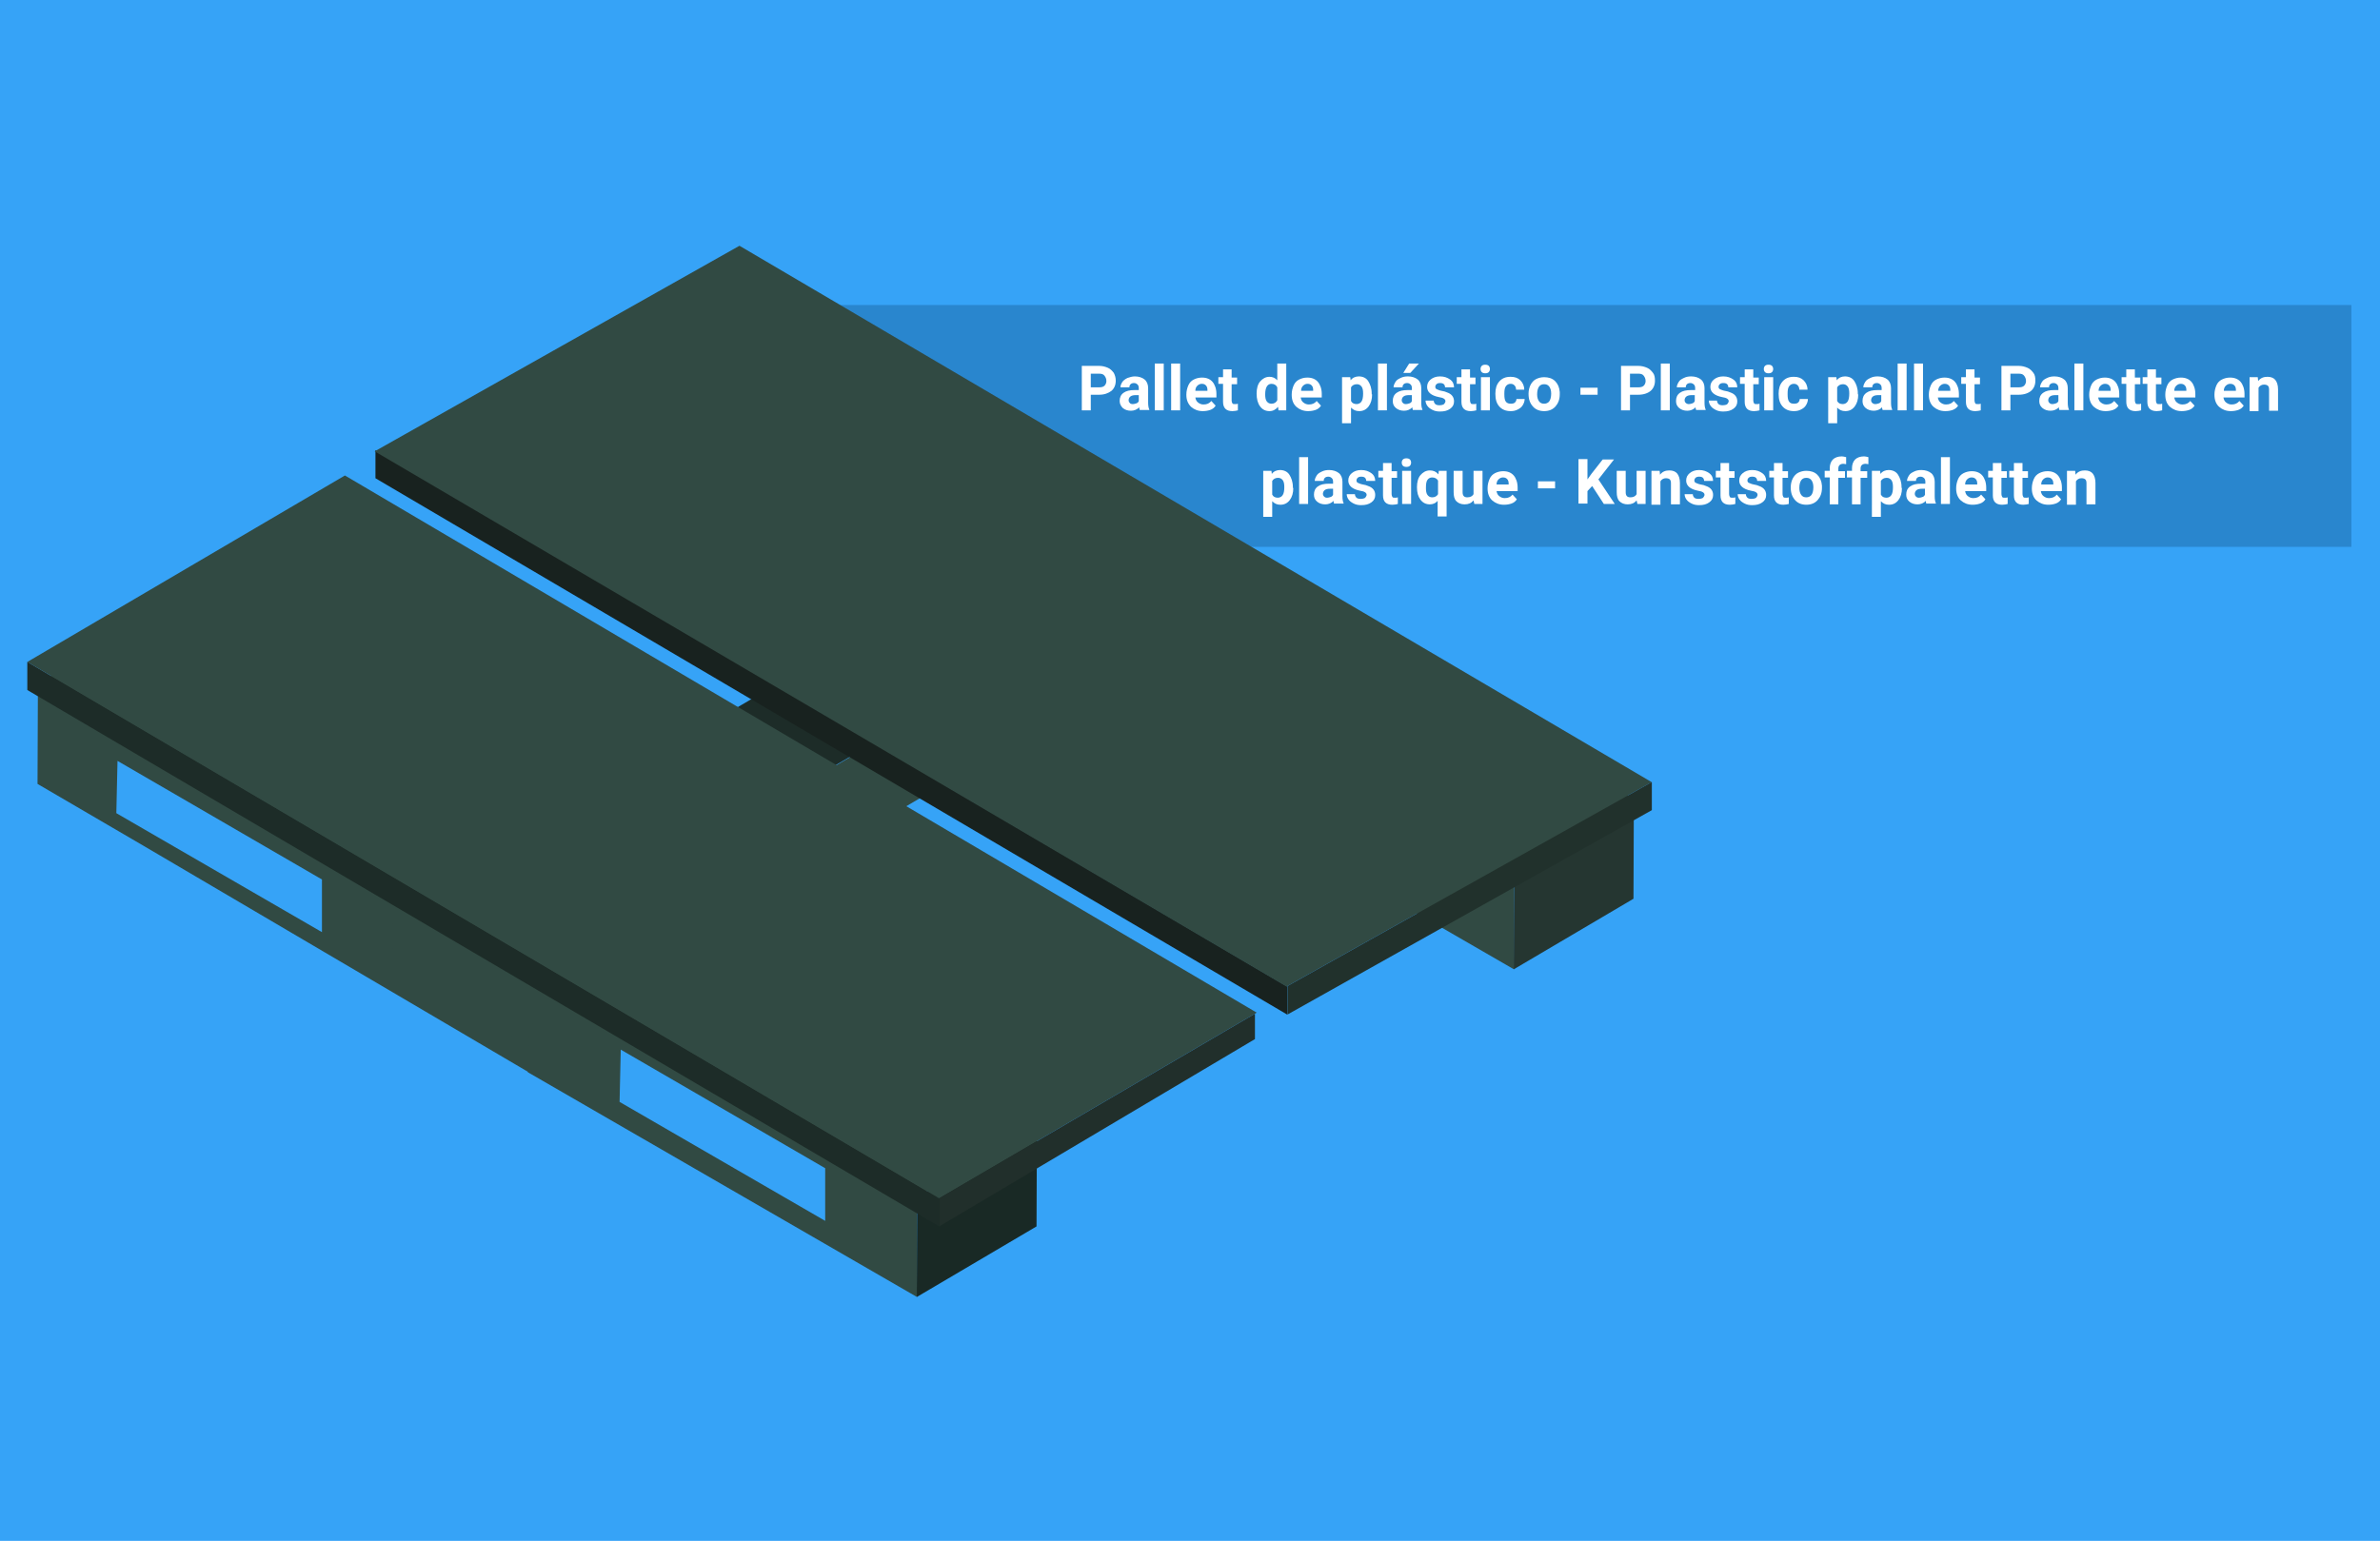 <?xml version="1.0" encoding="utf-8"?>
<!-- Generator: Adobe Illustrator 25.2.3, SVG Export Plug-In . SVG Version: 6.00 Build 0)  -->
<svg version="1.1" id="Capa_1" xmlns="http://www.w3.org/2000/svg" xmlns:xlink="http://www.w3.org/1999/xlink" x="0px" y="0px"
	 viewBox="0 0 610 395" style="enable-background:new 0 0 610 395;" xml:space="preserve">
<style type="text/css">
	.st0{fill:#36A3F7;}
	.st1{fill:#2986CE;}
	.st2{enable-background:new    ;}
	.st3{fill:#FFFFFF;}
	.st4{fill:#314A43;}
	.st5{fill:#192925;}
	.st6{fill:#253631;}
	.st7{fill:#1D2C28;}
	.st8{fill:#18221F;}
	.st9{fill:#21312C;}
	.st10{fill:#212F2B;}
</style>
<g id="Grupo_146947" transform="translate(6201 -616)">
	<g id="Grupo_102782" transform="translate(-92 134)">
		<path id="Trazado_159230" class="st0" d="M-6109,482h610v395h-610V482z"/>
		<g id="Grupo_102781" transform="translate(-10.625 31.692)">
			<g id="Grupo_102776" transform="translate(-17.204 416)">
				<path id="Trazado_159226" class="st1" d="M-5868.7,112.5h390.2v62h-325.9L-5868.7,112.5z"/>
				<g class="st2">
					<path class="st3" d="M-5801.6,135.5v4h-2.3v-11.4h4.4c0.9,0,1.6,0.2,2.3,0.5s1.1,0.8,1.5,1.3c0.3,0.6,0.5,1.2,0.5,2
						c0,1.1-0.4,2-1.1,2.6c-0.8,0.6-1.8,1-3.2,1H-5801.6z M-5801.6,133.6h2.1c0.6,0,1.1-0.1,1.4-0.4c0.3-0.3,0.5-0.7,0.5-1.2
						c0-0.6-0.2-1-0.5-1.4s-0.8-0.5-1.4-0.5h-2.1V133.6z"/>
					<path class="st3" d="M-5789,139.5c-0.1-0.2-0.2-0.5-0.2-0.8c-0.5,0.6-1.3,0.9-2.1,0.9c-0.8,0-1.5-0.2-2.1-0.7
						c-0.5-0.5-0.8-1.1-0.8-1.8c0-0.9,0.3-1.6,1-2.1s1.6-0.7,2.9-0.7h1v-0.5c0-0.4-0.1-0.7-0.3-0.9c-0.2-0.2-0.5-0.4-0.9-0.4
						c-0.4,0-0.7,0.1-0.9,0.3c-0.2,0.2-0.3,0.4-0.3,0.8h-2.3c0-0.5,0.2-0.9,0.5-1.4c0.3-0.4,0.7-0.7,1.3-1c0.6-0.2,1.2-0.4,1.9-0.4
						c1,0,1.9,0.3,2.5,0.8c0.6,0.5,0.9,1.3,0.9,2.2v3.7c0,0.8,0.1,1.4,0.3,1.8v0.1H-5789z M-5790.8,137.9c0.3,0,0.6-0.1,0.9-0.2
						s0.5-0.3,0.6-0.6v-1.5h-0.8c-1.1,0-1.7,0.4-1.8,1.2l0,0.1c0,0.3,0.1,0.5,0.3,0.7C-5791.5,137.8-5791.2,137.9-5790.8,137.9z"/>
					<path class="st3" d="M-5782.9,139.5h-2.3v-12h2.3V139.5z"/>
					<path class="st3" d="M-5778.7,139.5h-2.3v-12h2.3V139.5z"/>
					<path class="st3" d="M-5772.9,139.7c-1.2,0-2.2-0.4-3-1.1c-0.8-0.8-1.2-1.8-1.2-3v-0.2c0-0.8,0.2-1.6,0.5-2.3s0.8-1.2,1.4-1.5
						s1.3-0.5,2.1-0.5c1.2,0,2.1,0.4,2.7,1.1s1,1.8,1,3.1v0.9h-5.4c0.1,0.6,0.3,1,0.7,1.3s0.8,0.5,1.4,0.5c0.9,0,1.5-0.3,2-0.9
						l1.1,1.2c-0.3,0.5-0.8,0.9-1.4,1.1S-5772.2,139.7-5772.9,139.7z M-5773.2,132.7c-0.4,0-0.8,0.2-1.1,0.5s-0.5,0.7-0.5,1.3h3.1
						v-0.2c0-0.5-0.1-0.9-0.4-1.2S-5772.7,132.7-5773.2,132.7z"/>
					<path class="st3" d="M-5765.5,129v2.1h1.4v1.7h-1.4v4.2c0,0.3,0.1,0.5,0.2,0.7s0.3,0.2,0.7,0.2c0.2,0,0.5,0,0.7-0.1v1.7
						c-0.4,0.1-0.9,0.2-1.4,0.2c-1.6,0-2.4-0.8-2.4-2.4v-4.6h-1.2V131h1.2V129H-5765.5z"/>
					<path class="st3" d="M-5759.1,135.2c0-1.3,0.3-2.4,0.9-3.1s1.4-1.2,2.4-1.2c0.8,0,1.5,0.3,2,0.9v-4.3h2.3v12h-2l-0.1-0.9
						c-0.6,0.7-1.3,1.1-2.2,1.1c-1,0-1.8-0.4-2.4-1.2S-5759.1,136.6-5759.1,135.2z M-5756.9,135.4c0,0.8,0.1,1.4,0.4,1.8
						s0.7,0.6,1.2,0.6c0.7,0,1.2-0.3,1.5-0.9v-3.3c-0.3-0.6-0.8-0.9-1.5-0.9C-5756.3,132.7-5756.9,133.6-5756.9,135.4z"/>
					<path class="st3" d="M-5745.9,139.7c-1.2,0-2.2-0.4-3-1.1s-1.2-1.8-1.2-3v-0.2c0-0.8,0.2-1.6,0.5-2.3s0.8-1.2,1.4-1.5
						s1.3-0.5,2.1-0.5c1.2,0,2.1,0.4,2.7,1.1s1,1.8,1,3.1v0.9h-5.4c0.1,0.6,0.3,1,0.7,1.3s0.8,0.5,1.4,0.5c0.9,0,1.5-0.3,2-0.9
						l1.1,1.2c-0.3,0.5-0.8,0.9-1.4,1.1S-5745.2,139.7-5745.9,139.7z M-5746.1,132.7c-0.4,0-0.8,0.2-1.1,0.5s-0.5,0.7-0.5,1.3h3.1
						v-0.2c0-0.5-0.1-0.9-0.4-1.2S-5745.6,132.7-5746.1,132.7z"/>
					<path class="st3" d="M-5729.5,135.4c0,1.3-0.3,2.3-0.9,3.1s-1.4,1.2-2.4,1.2c-0.9,0-1.5-0.3-2.1-0.9v4h-2.3V131h2.1l0.1,0.8
						c0.5-0.7,1.3-1,2.1-1c1,0,1.9,0.4,2.4,1.2s0.9,1.8,0.9,3.2V135.4z M-5731.8,135.2c0-0.8-0.1-1.4-0.4-1.8s-0.7-0.6-1.2-0.6
						c-0.7,0-1.2,0.3-1.5,0.8v3.5c0.3,0.6,0.8,0.8,1.5,0.8C-5732.3,137.8-5731.8,137-5731.8,135.2z"/>
					<path class="st3" d="M-5725.7,139.5h-2.3v-12h2.3V139.5z"/>
					<path class="st3" d="M-5719,139.5c-0.1-0.2-0.2-0.5-0.2-0.8c-0.5,0.6-1.3,0.9-2.1,0.9c-0.8,0-1.5-0.2-2.1-0.7s-0.8-1.1-0.8-1.8
						c0-0.9,0.3-1.6,1-2.1s1.6-0.7,2.9-0.7h1v-0.5c0-0.4-0.1-0.7-0.3-0.9s-0.5-0.4-0.9-0.4c-0.4,0-0.7,0.1-0.9,0.3s-0.3,0.4-0.3,0.8
						h-2.3c0-0.5,0.2-0.9,0.5-1.4s0.7-0.7,1.3-1s1.2-0.4,1.9-0.4c1,0,1.9,0.3,2.5,0.8s0.9,1.3,0.9,2.2v3.7c0,0.8,0.1,1.4,0.3,1.8
						v0.1H-5719z M-5720.8,137.9c0.3,0,0.6-0.1,0.9-0.2s0.5-0.3,0.6-0.6v-1.5h-0.8c-1.1,0-1.7,0.4-1.8,1.2l0,0.1
						c0,0.3,0.1,0.5,0.3,0.7S-5721.2,137.9-5720.8,137.9z M-5720,127.5h2.5l-2.2,2.4h-1.8L-5720,127.5z"/>
					<path class="st3" d="M-5710.7,137.2c0-0.3-0.1-0.5-0.4-0.7s-0.7-0.3-1.3-0.4c-2-0.4-3-1.3-3-2.6c0-0.8,0.3-1.4,0.9-1.9
						s1.4-0.8,2.4-0.8c1.1,0,1.9,0.3,2.6,0.8s1,1.2,1,2h-2.3c0-0.3-0.1-0.6-0.3-0.8s-0.5-0.3-1-0.3c-0.4,0-0.7,0.1-0.9,0.3
						s-0.3,0.4-0.3,0.7c0,0.2,0.1,0.5,0.4,0.6s0.6,0.3,1.2,0.4s1,0.2,1.4,0.4c1.2,0.4,1.8,1.2,1.8,2.3c0,0.8-0.3,1.4-1,1.9
						s-1.5,0.7-2.6,0.7c-0.7,0-1.3-0.1-1.9-0.4s-1-0.6-1.3-1s-0.5-0.9-0.5-1.4h2.1c0,0.4,0.2,0.7,0.4,0.9s0.6,0.3,1.1,0.3
						c0.4,0,0.8-0.1,1-0.2S-5710.7,137.4-5710.7,137.2z"/>
					<path class="st3" d="M-5704.4,129v2.1h1.4v1.7h-1.4v4.2c0,0.3,0.1,0.5,0.2,0.7s0.3,0.2,0.7,0.2c0.2,0,0.5,0,0.7-0.1v1.7
						c-0.4,0.1-0.9,0.2-1.4,0.2c-1.6,0-2.4-0.8-2.4-2.4v-4.6h-1.2V131h1.2V129H-5704.4z"/>
					<path class="st3" d="M-5701.7,128.9c0-0.3,0.1-0.6,0.3-0.8c0.2-0.2,0.5-0.3,0.9-0.3c0.4,0,0.7,0.1,0.9,0.3
						c0.2,0.2,0.3,0.5,0.3,0.8c0,0.3-0.1,0.6-0.3,0.8s-0.5,0.3-0.9,0.3s-0.7-0.1-0.9-0.3S-5701.7,129.2-5701.7,128.9z
						 M-5699.3,139.5h-2.3V131h2.3V139.5z"/>
					<path class="st3" d="M-5693.9,137.8c0.4,0,0.8-0.1,1-0.3s0.4-0.5,0.4-0.9h2.1c0,0.6-0.2,1.1-0.5,1.6s-0.7,0.8-1.3,1.1
						s-1.1,0.4-1.8,0.4c-1.2,0-2.2-0.4-2.9-1.2s-1-1.8-1-3.2v-0.1c0-1.3,0.3-2.3,1-3.1s1.6-1.2,2.9-1.2c1.1,0,1.9,0.3,2.5,0.9
						s1,1.4,1,2.4h-2.1c0-0.4-0.1-0.8-0.4-1.1c-0.3-0.3-0.6-0.4-1-0.4c-0.5,0-0.9,0.2-1.2,0.6s-0.4,1-0.4,1.9v0.2
						c0,0.9,0.1,1.5,0.4,1.9S-5694.4,137.8-5693.9,137.8z"/>
					<path class="st3" d="M-5689.4,135.2c0-0.8,0.2-1.6,0.5-2.2s0.8-1.2,1.4-1.5s1.3-0.5,2.1-0.5c1.1,0,2.1,0.3,2.8,1
						s1.1,1.6,1.2,2.8l0,0.6c0,1.3-0.4,2.3-1.1,3.1s-1.7,1.2-2.9,1.2s-2.2-0.4-2.9-1.2s-1.1-1.8-1.1-3.2V135.2z M-5687.2,135.4
						c0,0.8,0.2,1.4,0.5,1.8s0.7,0.6,1.3,0.6c0.5,0,1-0.2,1.3-0.6s0.5-1.1,0.5-2c0-0.8-0.2-1.4-0.5-1.8s-0.7-0.6-1.3-0.6
						c-0.6,0-1,0.2-1.3,0.6S-5687.2,134.5-5687.2,135.4z"/>
					<path class="st3" d="M-5671.7,135.5h-4.4v-1.8h4.4V135.5z"/>
					<path class="st3" d="M-5663.4,135.5v4h-2.3v-11.4h4.4c0.9,0,1.6,0.2,2.3,0.5s1.1,0.8,1.5,1.3s0.5,1.2,0.5,2
						c0,1.1-0.4,2-1.1,2.6s-1.8,1-3.2,1H-5663.4z M-5663.4,133.6h2.1c0.6,0,1.1-0.1,1.4-0.4s0.5-0.7,0.5-1.2c0-0.6-0.2-1-0.5-1.4
						s-0.8-0.5-1.4-0.5h-2.1V133.6z"/>
					<path class="st3" d="M-5653.2,139.5h-2.3v-12h2.3V139.5z"/>
					<path class="st3" d="M-5646.4,139.5c-0.1-0.2-0.2-0.5-0.2-0.8c-0.5,0.6-1.3,0.9-2.1,0.9c-0.8,0-1.5-0.2-2.1-0.7
						s-0.8-1.1-0.8-1.8c0-0.9,0.3-1.6,1-2.1s1.6-0.7,2.9-0.7h1v-0.5c0-0.4-0.1-0.7-0.3-0.9s-0.5-0.4-0.9-0.4c-0.4,0-0.7,0.1-0.9,0.3
						s-0.3,0.4-0.3,0.8h-2.3c0-0.5,0.2-0.9,0.5-1.4s0.7-0.7,1.3-1s1.2-0.4,1.9-0.4c1,0,1.9,0.3,2.5,0.8s0.9,1.3,0.9,2.2v3.7
						c0,0.8,0.1,1.4,0.3,1.8v0.1H-5646.4z M-5648.3,137.9c0.3,0,0.6-0.1,0.9-0.2s0.5-0.3,0.6-0.6v-1.5h-0.8c-1.1,0-1.7,0.4-1.8,1.2
						l0,0.1c0,0.3,0.1,0.5,0.3,0.7S-5648.6,137.9-5648.3,137.9z"/>
					<path class="st3" d="M-5638.1,137.2c0-0.3-0.1-0.5-0.4-0.7s-0.7-0.3-1.3-0.4c-2-0.4-3-1.3-3-2.6c0-0.8,0.3-1.4,0.9-1.9
						s1.4-0.8,2.4-0.8c1.1,0,1.9,0.3,2.6,0.8s1,1.2,1,2h-2.3c0-0.3-0.1-0.6-0.3-0.8s-0.5-0.3-1-0.3c-0.4,0-0.7,0.1-0.9,0.3
						s-0.3,0.4-0.3,0.7c0,0.2,0.1,0.5,0.4,0.6s0.6,0.3,1.2,0.4s1,0.2,1.4,0.4c1.2,0.4,1.8,1.2,1.8,2.3c0,0.8-0.3,1.4-1,1.9
						s-1.5,0.7-2.6,0.7c-0.7,0-1.3-0.1-1.9-0.4s-1-0.6-1.3-1s-0.5-0.9-0.5-1.4h2.1c0,0.4,0.2,0.7,0.4,0.9s0.6,0.3,1.1,0.3
						c0.4,0,0.8-0.1,1-0.2S-5638.1,137.4-5638.1,137.2z"/>
					<path class="st3" d="M-5631.8,129v2.1h1.4v1.7h-1.4v4.2c0,0.3,0.1,0.5,0.2,0.7s0.3,0.2,0.7,0.2c0.2,0,0.5,0,0.7-0.1v1.7
						c-0.4,0.1-0.9,0.2-1.4,0.2c-1.6,0-2.4-0.8-2.4-2.4v-4.6h-1.2V131h1.2V129H-5631.8z"/>
					<path class="st3" d="M-5629.1,128.9c0-0.3,0.1-0.6,0.3-0.8c0.2-0.2,0.5-0.3,0.9-0.3c0.4,0,0.7,0.1,0.9,0.3
						c0.2,0.2,0.3,0.5,0.3,0.8c0,0.3-0.1,0.6-0.3,0.8s-0.5,0.3-0.9,0.3s-0.7-0.1-0.9-0.3S-5629.1,129.2-5629.1,128.9z
						 M-5626.7,139.5h-2.3V131h2.3V139.5z"/>
					<path class="st3" d="M-5621.3,137.8c0.4,0,0.8-0.1,1-0.3s0.4-0.5,0.4-0.9h2.1c0,0.6-0.2,1.1-0.5,1.6s-0.7,0.8-1.3,1.1
						s-1.1,0.4-1.8,0.4c-1.2,0-2.2-0.4-2.9-1.2s-1-1.8-1-3.2v-0.1c0-1.3,0.3-2.3,1-3.1s1.6-1.2,2.9-1.2c1.1,0,1.9,0.3,2.5,0.9
						s1,1.4,1,2.4h-2.1c0-0.4-0.1-0.8-0.4-1.1c-0.3-0.3-0.6-0.4-1-0.4c-0.5,0-0.9,0.2-1.2,0.6s-0.4,1-0.4,1.9v0.2
						c0,0.9,0.1,1.5,0.4,1.9S-5621.9,137.8-5621.3,137.8z"/>
					<path class="st3" d="M-5604.9,135.4c0,1.3-0.3,2.3-0.9,3.1s-1.4,1.2-2.4,1.2c-0.9,0-1.5-0.3-2.1-0.9v4h-2.3V131h2.1l0.1,0.8
						c0.5-0.7,1.3-1,2.1-1c1,0,1.9,0.4,2.4,1.2s0.9,1.8,0.9,3.2V135.4z M-5607.2,135.2c0-0.8-0.1-1.4-0.4-1.8s-0.7-0.6-1.2-0.6
						c-0.7,0-1.2,0.3-1.5,0.8v3.5c0.3,0.6,0.8,0.8,1.5,0.8C-5607.7,137.8-5607.2,137-5607.2,135.2z"/>
					<path class="st3" d="M-5598.6,139.5c-0.1-0.2-0.2-0.5-0.2-0.8c-0.5,0.6-1.3,0.9-2.1,0.9c-0.8,0-1.5-0.2-2.1-0.7
						s-0.8-1.1-0.8-1.8c0-0.9,0.3-1.6,1-2.1s1.6-0.7,2.9-0.7h1v-0.5c0-0.4-0.1-0.7-0.3-0.9s-0.5-0.4-0.9-0.4c-0.4,0-0.7,0.1-0.9,0.3
						s-0.3,0.4-0.3,0.8h-2.3c0-0.5,0.2-0.9,0.5-1.4s0.7-0.7,1.3-1s1.2-0.4,1.9-0.4c1,0,1.9,0.3,2.5,0.8s0.9,1.3,0.9,2.2v3.7
						c0,0.8,0.1,1.4,0.3,1.8v0.1H-5598.6z M-5600.5,137.9c0.3,0,0.6-0.1,0.9-0.2s0.5-0.3,0.6-0.6v-1.5h-0.8c-1.1,0-1.7,0.4-1.8,1.2
						l0,0.1c0,0.3,0.1,0.5,0.3,0.7S-5600.8,137.9-5600.5,137.9z"/>
					<path class="st3" d="M-5592.5,139.5h-2.3v-12h2.3V139.5z"/>
					<path class="st3" d="M-5588.3,139.5h-2.3v-12h2.3V139.5z"/>
					<path class="st3" d="M-5582.6,139.7c-1.2,0-2.2-0.4-3-1.1s-1.2-1.8-1.2-3v-0.2c0-0.8,0.2-1.6,0.5-2.3s0.8-1.2,1.4-1.5
						s1.3-0.5,2.1-0.5c1.2,0,2.1,0.4,2.7,1.1s1,1.8,1,3.1v0.9h-5.4c0.1,0.6,0.3,1,0.7,1.3s0.8,0.5,1.4,0.5c0.9,0,1.5-0.3,2-0.9
						l1.1,1.2c-0.3,0.5-0.8,0.9-1.4,1.1S-5581.8,139.7-5582.6,139.7z M-5582.8,132.7c-0.4,0-0.8,0.2-1.1,0.5s-0.5,0.7-0.5,1.3h3.1
						v-0.2c0-0.5-0.1-0.9-0.4-1.2S-5582.3,132.7-5582.8,132.7z"/>
					<path class="st3" d="M-5575.1,129v2.1h1.4v1.7h-1.4v4.2c0,0.3,0.1,0.5,0.2,0.7s0.3,0.2,0.7,0.2c0.2,0,0.5,0,0.7-0.1v1.7
						c-0.4,0.1-0.9,0.2-1.4,0.2c-1.6,0-2.4-0.8-2.4-2.4v-4.6h-1.2V131h1.2V129H-5575.1z"/>
					<path class="st3" d="M-5565.9,135.5v4h-2.3v-11.4h4.4c0.9,0,1.6,0.2,2.3,0.5s1.1,0.8,1.5,1.3s0.5,1.2,0.5,2
						c0,1.1-0.4,2-1.1,2.6s-1.8,1-3.2,1H-5565.9z M-5565.9,133.6h2.1c0.6,0,1.1-0.1,1.4-0.4s0.5-0.7,0.5-1.2c0-0.6-0.2-1-0.5-1.4
						s-0.8-0.5-1.4-0.5h-2.1V133.6z"/>
					<path class="st3" d="M-5553.3,139.5c-0.1-0.2-0.2-0.5-0.2-0.8c-0.5,0.6-1.3,0.9-2.1,0.9c-0.8,0-1.5-0.2-2.1-0.7
						s-0.8-1.1-0.8-1.8c0-0.9,0.3-1.6,1-2.1s1.6-0.7,2.9-0.7h1v-0.5c0-0.4-0.1-0.7-0.3-0.9s-0.5-0.4-0.9-0.4c-0.4,0-0.7,0.1-0.9,0.3
						s-0.3,0.4-0.3,0.8h-2.3c0-0.5,0.2-0.9,0.5-1.4s0.7-0.7,1.3-1s1.2-0.4,1.9-0.4c1,0,1.9,0.3,2.5,0.8s0.9,1.3,0.9,2.2v3.7
						c0,0.8,0.1,1.4,0.3,1.8v0.1H-5553.3z M-5555.1,137.9c0.3,0,0.6-0.1,0.9-0.2s0.5-0.3,0.6-0.6v-1.5h-0.8c-1.1,0-1.7,0.4-1.8,1.2
						l0,0.1c0,0.3,0.1,0.5,0.3,0.7S-5555.5,137.9-5555.1,137.9z"/>
					<path class="st3" d="M-5547.2,139.5h-2.3v-12h2.3V139.5z"/>
					<path class="st3" d="M-5541.5,139.7c-1.2,0-2.2-0.4-3-1.1s-1.2-1.8-1.2-3v-0.2c0-0.8,0.2-1.6,0.5-2.3s0.8-1.2,1.4-1.5
						s1.3-0.5,2.1-0.5c1.2,0,2.1,0.4,2.7,1.1s1,1.8,1,3.1v0.9h-5.4c0.1,0.6,0.3,1,0.7,1.3s0.8,0.5,1.4,0.5c0.9,0,1.5-0.3,2-0.9
						l1.1,1.2c-0.3,0.5-0.8,0.9-1.4,1.1S-5540.8,139.7-5541.5,139.7z M-5541.7,132.7c-0.4,0-0.8,0.2-1.1,0.5s-0.5,0.7-0.5,1.3h3.1
						v-0.2c0-0.5-0.1-0.9-0.4-1.2S-5541.2,132.7-5541.7,132.7z"/>
					<path class="st3" d="M-5534,129v2.1h1.4v1.7h-1.4v4.2c0,0.3,0.1,0.5,0.2,0.7s0.3,0.2,0.7,0.2c0.2,0,0.5,0,0.7-0.1v1.7
						c-0.4,0.1-0.9,0.2-1.4,0.2c-1.6,0-2.4-0.8-2.4-2.4v-4.6h-1.2V131h1.2V129H-5534z"/>
					<path class="st3" d="M-5528.6,129v2.1h1.4v1.7h-1.4v4.2c0,0.3,0.1,0.5,0.2,0.7s0.3,0.2,0.7,0.2c0.2,0,0.5,0,0.7-0.1v1.7
						c-0.4,0.1-0.9,0.2-1.4,0.2c-1.6,0-2.4-0.8-2.4-2.4v-4.6h-1.2V131h1.2V129H-5528.6z"/>
					<path class="st3" d="M-5522,139.7c-1.2,0-2.2-0.4-3-1.1s-1.2-1.8-1.2-3v-0.2c0-0.8,0.2-1.6,0.5-2.3s0.8-1.2,1.4-1.5
						s1.3-0.5,2.1-0.5c1.2,0,2.1,0.4,2.7,1.1s1,1.8,1,3.1v0.9h-5.4c0.1,0.6,0.3,1,0.7,1.3s0.8,0.5,1.4,0.5c0.9,0,1.5-0.3,2-0.9
						l1.1,1.2c-0.3,0.5-0.8,0.9-1.4,1.1S-5521.3,139.7-5522,139.7z M-5522.3,132.7c-0.4,0-0.8,0.2-1.1,0.5s-0.5,0.7-0.5,1.3h3.1
						v-0.2c0-0.5-0.1-0.9-0.4-1.2S-5521.8,132.7-5522.3,132.7z"/>
					<path class="st3" d="M-5509.4,139.7c-1.2,0-2.2-0.4-3-1.1s-1.2-1.8-1.2-3v-0.2c0-0.8,0.2-1.6,0.5-2.3s0.8-1.2,1.4-1.5
						s1.3-0.5,2.1-0.5c1.2,0,2.1,0.4,2.7,1.1s1,1.8,1,3.1v0.9h-5.4c0.1,0.6,0.3,1,0.7,1.3s0.8,0.5,1.4,0.5c0.9,0,1.5-0.3,2-0.9
						l1.1,1.2c-0.3,0.5-0.8,0.9-1.4,1.1S-5508.7,139.7-5509.4,139.7z M-5509.6,132.7c-0.4,0-0.8,0.2-1.1,0.5s-0.5,0.7-0.5,1.3h3.1
						v-0.2c0-0.5-0.1-0.9-0.4-1.2S-5509.1,132.7-5509.6,132.7z"/>
					<path class="st3" d="M-5502.5,131l0.1,1c0.6-0.8,1.4-1.1,2.4-1.1c0.9,0,1.6,0.3,2,0.8s0.7,1.3,0.7,2.4v5.5h-2.3v-5.4
						c0-0.5-0.1-0.8-0.3-1s-0.6-0.3-1-0.3c-0.6,0-1.1,0.3-1.4,0.8v6h-2.3V131H-5502.5z"/>
				</g>
				<g class="st2">
					<path class="st3" d="M-5749.7,159.4c0,1.3-0.3,2.3-0.9,3.1s-1.4,1.2-2.4,1.2c-0.9,0-1.5-0.3-2.1-0.9v4h-2.3V155h2.1l0.1,0.8
						c0.5-0.7,1.3-1,2.1-1c1,0,1.9,0.4,2.4,1.2s0.9,1.8,0.9,3.2V159.4z M-5752,159.2c0-0.8-0.1-1.4-0.4-1.8s-0.7-0.6-1.2-0.6
						c-0.7,0-1.2,0.3-1.5,0.8v3.5c0.3,0.6,0.8,0.8,1.5,0.8C-5752.5,161.8-5752,161-5752,159.2z"/>
					<path class="st3" d="M-5745.9,163.5h-2.3v-12h2.3V163.5z"/>
					<path class="st3" d="M-5739.2,163.5c-0.1-0.2-0.2-0.5-0.2-0.8c-0.5,0.6-1.3,0.9-2.1,0.9c-0.8,0-1.5-0.2-2.1-0.7
						s-0.8-1.1-0.8-1.8c0-0.9,0.3-1.6,1-2.1s1.6-0.7,2.9-0.7h1v-0.5c0-0.4-0.1-0.7-0.3-0.9s-0.5-0.4-0.9-0.4c-0.4,0-0.7,0.1-0.9,0.3
						s-0.3,0.4-0.3,0.8h-2.3c0-0.5,0.2-0.9,0.5-1.4s0.7-0.7,1.3-1s1.2-0.4,1.9-0.4c1,0,1.9,0.3,2.5,0.8s0.9,1.3,0.9,2.2v3.7
						c0,0.8,0.1,1.4,0.3,1.8v0.1H-5739.2z M-5741,161.9c0.3,0,0.6-0.1,0.9-0.2s0.5-0.3,0.6-0.6v-1.5h-0.8c-1.1,0-1.7,0.4-1.8,1.2
						l0,0.1c0,0.3,0.1,0.5,0.3,0.7S-5741.4,161.9-5741,161.9z"/>
					<path class="st3" d="M-5730.9,161.2c0-0.3-0.1-0.5-0.4-0.7s-0.7-0.3-1.3-0.4c-2-0.4-3-1.3-3-2.6c0-0.8,0.3-1.4,0.9-1.9
						s1.4-0.8,2.4-0.8c1.1,0,1.9,0.3,2.6,0.8s1,1.2,1,2h-2.3c0-0.3-0.1-0.6-0.3-0.8s-0.5-0.3-1-0.3c-0.4,0-0.7,0.1-0.9,0.3
						s-0.3,0.4-0.3,0.7c0,0.2,0.1,0.5,0.4,0.6s0.6,0.3,1.2,0.4s1,0.2,1.4,0.4c1.2,0.4,1.8,1.2,1.8,2.3c0,0.8-0.3,1.4-1,1.9
						s-1.5,0.7-2.6,0.7c-0.7,0-1.3-0.1-1.9-0.4s-1-0.6-1.3-1s-0.5-0.9-0.5-1.4h2.1c0,0.4,0.2,0.7,0.4,0.9s0.6,0.3,1.1,0.3
						c0.4,0,0.8-0.1,1-0.2S-5730.9,161.4-5730.9,161.2z"/>
					<path class="st3" d="M-5724.5,153v2.1h1.4v1.7h-1.4v4.2c0,0.3,0.1,0.5,0.2,0.7s0.3,0.2,0.7,0.2c0.2,0,0.5,0,0.7-0.1v1.7
						c-0.4,0.1-0.9,0.2-1.4,0.2c-1.6,0-2.4-0.8-2.4-2.4v-4.6h-1.2V155h1.2V153H-5724.5z"/>
					<path class="st3" d="M-5721.9,152.9c0-0.3,0.1-0.6,0.3-0.8s0.5-0.3,0.9-0.3c0.4,0,0.7,0.1,0.9,0.3s0.3,0.5,0.3,0.8
						c0,0.3-0.1,0.6-0.3,0.8s-0.5,0.3-0.9,0.3s-0.7-0.1-0.9-0.3S-5721.9,153.2-5721.9,152.9z M-5719.5,163.5h-2.3V155h2.3V163.5z"/>
					<path class="st3" d="M-5718,159.2c0-1.3,0.3-2.4,0.9-3.1s1.4-1.2,2.4-1.2c0.9,0,1.6,0.3,2.2,1l0.1-0.9h2v11.7h-2.3v-4
						c-0.5,0.6-1.2,0.9-2,0.9c-1,0-1.8-0.4-2.4-1.2S-5718,160.6-5718,159.2z M-5715.7,159.4c0,0.8,0.1,1.4,0.4,1.8s0.7,0.6,1.2,0.6
						c0.7,0,1.2-0.3,1.5-0.8v-3.5c-0.3-0.5-0.8-0.8-1.5-0.8c-0.5,0-0.9,0.2-1.2,0.6S-5715.7,158.4-5715.7,159.4z"/>
					<path class="st3" d="M-5703.5,162.6c-0.6,0.7-1.3,1-2.3,1c-0.9,0-1.6-0.3-2.1-0.8s-0.7-1.3-0.7-2.3V155h2.3v5.5
						c0,0.9,0.4,1.3,1.2,1.3c0.8,0,1.3-0.3,1.6-0.8v-6h2.3v8.5h-2.1L-5703.5,162.6z"/>
					<path class="st3" d="M-5695.7,163.7c-1.2,0-2.2-0.4-3-1.1s-1.2-1.8-1.2-3v-0.2c0-0.8,0.2-1.6,0.5-2.3s0.8-1.2,1.4-1.5
						s1.3-0.5,2.1-0.5c1.2,0,2.1,0.4,2.7,1.1s1,1.8,1,3.1v0.9h-5.4c0.1,0.6,0.3,1,0.7,1.3s0.8,0.5,1.4,0.5c0.9,0,1.5-0.3,2-0.9
						l1.1,1.2c-0.3,0.5-0.8,0.9-1.4,1.1S-5695,163.7-5695.7,163.7z M-5696,156.7c-0.4,0-0.8,0.2-1.1,0.5s-0.5,0.7-0.5,1.3h3.1v-0.2
						c0-0.5-0.1-0.9-0.4-1.2S-5695.5,156.7-5696,156.7z"/>
					<path class="st3" d="M-5682.6,159.5h-4.4v-1.8h4.4V159.5z"/>
					<path class="st3" d="M-5673.1,158.9l-1.2,1.3v3.2h-2.3v-11.4h2.3v5.2l1-1.4l2.9-3.7h2.9l-4,5.1l4.2,6.3h-2.8L-5673.1,158.9z"/>
					<path class="st3" d="M-5661.7,162.6c-0.6,0.7-1.3,1-2.3,1c-0.9,0-1.6-0.3-2.1-0.8s-0.7-1.3-0.7-2.3V155h2.3v5.5
						c0,0.9,0.4,1.3,1.2,1.3c0.8,0,1.3-0.3,1.6-0.8v-6h2.3v8.5h-2.1L-5661.7,162.6z"/>
					<path class="st3" d="M-5655.8,155l0.1,1c0.6-0.8,1.4-1.1,2.4-1.1c0.9,0,1.6,0.3,2,0.8s0.7,1.3,0.7,2.4v5.5h-2.3v-5.4
						c0-0.5-0.1-0.8-0.3-1s-0.6-0.3-1-0.3c-0.6,0-1.1,0.3-1.4,0.8v6h-2.3V155H-5655.8z"/>
					<path class="st3" d="M-5644.3,161.2c0-0.3-0.1-0.5-0.4-0.7s-0.7-0.3-1.3-0.4c-2-0.4-3-1.3-3-2.6c0-0.8,0.3-1.4,0.9-1.9
						s1.4-0.8,2.4-0.8c1.1,0,1.9,0.3,2.6,0.8s1,1.2,1,2h-2.3c0-0.3-0.1-0.6-0.3-0.8s-0.5-0.3-1-0.3c-0.4,0-0.7,0.1-0.9,0.3
						s-0.3,0.4-0.3,0.7c0,0.2,0.1,0.5,0.4,0.6s0.6,0.3,1.2,0.4s1,0.2,1.4,0.4c1.2,0.4,1.8,1.2,1.8,2.3c0,0.8-0.3,1.4-1,1.9
						s-1.5,0.7-2.6,0.7c-0.7,0-1.3-0.1-1.9-0.4s-1-0.6-1.3-1s-0.5-0.9-0.5-1.4h2.1c0,0.4,0.2,0.7,0.4,0.9s0.6,0.3,1.1,0.3
						c0.4,0,0.8-0.1,1-0.2S-5644.3,161.4-5644.3,161.2z"/>
					<path class="st3" d="M-5638,153v2.1h1.4v1.7h-1.4v4.2c0,0.3,0.1,0.5,0.2,0.7s0.3,0.2,0.7,0.2c0.2,0,0.5,0,0.7-0.1v1.7
						c-0.4,0.1-0.9,0.2-1.4,0.2c-1.6,0-2.4-0.8-2.4-2.4v-4.6h-1.2V155h1.2V153H-5638z"/>
					<path class="st3" d="M-5630.7,161.2c0-0.3-0.1-0.5-0.4-0.7s-0.7-0.3-1.3-0.4c-2-0.4-3-1.3-3-2.6c0-0.8,0.3-1.4,0.9-1.9
						s1.4-0.8,2.4-0.8c1.1,0,1.9,0.3,2.6,0.8s1,1.2,1,2h-2.3c0-0.3-0.1-0.6-0.3-0.8s-0.5-0.3-1-0.3c-0.4,0-0.7,0.1-0.9,0.3
						s-0.3,0.4-0.3,0.7c0,0.2,0.1,0.5,0.4,0.6s0.6,0.3,1.2,0.4s1,0.2,1.4,0.4c1.2,0.4,1.8,1.2,1.8,2.3c0,0.8-0.3,1.4-1,1.9
						s-1.5,0.7-2.6,0.7c-0.7,0-1.3-0.1-1.9-0.4s-1-0.6-1.3-1s-0.5-0.9-0.5-1.4h2.1c0,0.4,0.2,0.7,0.4,0.9s0.6,0.3,1.1,0.3
						c0.4,0,0.8-0.1,1-0.2S-5630.7,161.4-5630.7,161.2z"/>
					<path class="st3" d="M-5624.3,153v2.1h1.4v1.7h-1.4v4.2c0,0.3,0.1,0.5,0.2,0.7s0.3,0.2,0.7,0.2c0.2,0,0.5,0,0.7-0.1v1.7
						c-0.4,0.1-0.9,0.2-1.4,0.2c-1.6,0-2.4-0.8-2.4-2.4v-4.6h-1.2V155h1.2V153H-5624.3z"/>
					<path class="st3" d="M-5622.2,159.2c0-0.8,0.2-1.6,0.5-2.2s0.8-1.2,1.4-1.5s1.3-0.5,2.1-0.5c1.1,0,2.1,0.3,2.8,1
						s1.1,1.6,1.2,2.8l0,0.6c0,1.3-0.4,2.3-1.1,3.1s-1.7,1.2-2.9,1.2s-2.2-0.4-2.9-1.2s-1.1-1.8-1.1-3.2V159.2z M-5620,159.4
						c0,0.8,0.2,1.4,0.5,1.8s0.7,0.6,1.3,0.6c0.5,0,1-0.2,1.3-0.6s0.5-1.1,0.5-2c0-0.8-0.2-1.4-0.5-1.8s-0.7-0.6-1.3-0.6
						c-0.6,0-1,0.2-1.3,0.6S-5620,158.5-5620,159.4z"/>
					<path class="st3" d="M-5612.2,163.5v-6.8h-1.3V155h1.3v-0.7c0-0.9,0.3-1.7,0.8-2.2s1.3-0.8,2.3-0.8c0.3,0,0.7,0.1,1.1,0.2
						l0,1.8c-0.2,0-0.4-0.1-0.7-0.1c-0.8,0-1.3,0.4-1.3,1.2v0.7h1.7v1.7h-1.7v6.8H-5612.2z"/>
					<path class="st3" d="M-5606.5,163.5v-6.8h-1.3V155h1.3v-0.7c0-0.9,0.3-1.7,0.8-2.2s1.3-0.8,2.3-0.8c0.3,0,0.7,0.1,1.1,0.2
						l0,1.8c-0.2,0-0.4-0.1-0.7-0.1c-0.8,0-1.3,0.4-1.3,1.2v0.7h1.7v1.7h-1.7v6.8H-5606.5z"/>
					<path class="st3" d="M-5593.7,159.4c0,1.3-0.3,2.3-0.9,3.1s-1.4,1.2-2.4,1.2c-0.9,0-1.5-0.3-2.1-0.9v4h-2.3V155h2.1l0.1,0.8
						c0.5-0.7,1.3-1,2.1-1c1,0,1.9,0.4,2.4,1.2s0.9,1.8,0.9,3.2V159.4z M-5596,159.2c0-0.8-0.1-1.4-0.4-1.8s-0.7-0.6-1.2-0.6
						c-0.7,0-1.2,0.3-1.5,0.8v3.5c0.3,0.6,0.8,0.8,1.5,0.8C-5596.5,161.8-5596,161-5596,159.2z"/>
					<path class="st3" d="M-5587.4,163.5c-0.1-0.2-0.2-0.5-0.2-0.8c-0.5,0.6-1.3,0.9-2.1,0.9c-0.8,0-1.5-0.2-2.1-0.7
						s-0.8-1.1-0.8-1.8c0-0.9,0.3-1.6,1-2.1s1.6-0.7,2.9-0.7h1v-0.5c0-0.4-0.1-0.7-0.3-0.9s-0.5-0.4-0.9-0.4c-0.4,0-0.7,0.1-0.9,0.3
						s-0.3,0.4-0.3,0.8h-2.3c0-0.5,0.2-0.9,0.5-1.4s0.7-0.7,1.3-1s1.2-0.4,1.9-0.4c1,0,1.9,0.3,2.5,0.8s0.9,1.3,0.9,2.2v3.7
						c0,0.8,0.1,1.4,0.3,1.8v0.1H-5587.4z M-5589.3,161.9c0.3,0,0.6-0.1,0.9-0.2s0.5-0.3,0.6-0.6v-1.5h-0.8c-1.1,0-1.7,0.4-1.8,1.2
						l0,0.1c0,0.3,0.1,0.5,0.3,0.7S-5589.7,161.9-5589.3,161.9z"/>
					<path class="st3" d="M-5581.4,163.5h-2.3v-12h2.3V163.5z"/>
					<path class="st3" d="M-5575.6,163.7c-1.2,0-2.2-0.4-3-1.1s-1.2-1.8-1.2-3v-0.2c0-0.8,0.2-1.6,0.5-2.3s0.8-1.2,1.4-1.5
						s1.3-0.5,2.1-0.5c1.2,0,2.1,0.4,2.7,1.1s1,1.8,1,3.1v0.9h-5.4c0.1,0.6,0.3,1,0.7,1.3s0.8,0.5,1.4,0.5c0.9,0,1.5-0.3,2-0.9
						l1.1,1.2c-0.3,0.5-0.8,0.9-1.4,1.1S-5574.9,163.7-5575.6,163.7z M-5575.9,156.7c-0.4,0-0.8,0.2-1.1,0.5s-0.5,0.7-0.5,1.3h3.1
						v-0.2c0-0.5-0.1-0.9-0.4-1.2S-5575.4,156.7-5575.9,156.7z"/>
					<path class="st3" d="M-5568.2,153v2.1h1.4v1.7h-1.4v4.2c0,0.3,0.1,0.5,0.2,0.7s0.3,0.2,0.7,0.2c0.2,0,0.5,0,0.7-0.1v1.7
						c-0.4,0.1-0.9,0.2-1.4,0.2c-1.6,0-2.4-0.8-2.4-2.4v-4.6h-1.2V155h1.2V153H-5568.2z"/>
					<path class="st3" d="M-5562.8,153v2.1h1.4v1.7h-1.4v4.2c0,0.3,0.1,0.5,0.2,0.7s0.3,0.2,0.7,0.2c0.2,0,0.5,0,0.7-0.1v1.7
						c-0.4,0.1-0.9,0.2-1.4,0.2c-1.6,0-2.4-0.8-2.4-2.4v-4.6h-1.2V155h1.2V153H-5562.8z"/>
					<path class="st3" d="M-5556.2,163.7c-1.2,0-2.2-0.4-3-1.1s-1.2-1.8-1.2-3v-0.2c0-0.8,0.2-1.6,0.5-2.3s0.8-1.2,1.4-1.5
						s1.3-0.5,2.1-0.5c1.2,0,2.1,0.4,2.7,1.1s1,1.8,1,3.1v0.9h-5.4c0.1,0.6,0.3,1,0.7,1.3s0.8,0.5,1.4,0.5c0.9,0,1.5-0.3,2-0.9
						l1.1,1.2c-0.3,0.5-0.8,0.9-1.4,1.1S-5555.5,163.7-5556.2,163.7z M-5556.4,156.7c-0.4,0-0.8,0.2-1.1,0.5s-0.5,0.7-0.5,1.3h3.1
						v-0.2c0-0.5-0.1-0.9-0.4-1.2S-5555.9,156.7-5556.4,156.7z"/>
					<path class="st3" d="M-5549.3,155l0.1,1c0.6-0.8,1.4-1.1,2.4-1.1c0.9,0,1.6,0.3,2,0.8s0.7,1.3,0.7,2.4v5.5h-2.3v-5.4
						c0-0.5-0.1-0.8-0.3-1s-0.6-0.3-1-0.3c-0.6,0-1.1,0.3-1.4,0.8v6h-2.3V155H-5549.3z"/>
				</g>
			</g>
			<g id="Grupo_102778" transform="translate(-6999.034 -11046.75)">
				<g id="Grupo_102773" transform="translate(910.276 11654.313)">
					<path id="Sustracción_2" class="st4" d="M126.2,117.8L126.2,117.8L27.4,59.7l0,0L0,43.7l0.1-25.6L27.2,34L0.1,18.1L30.8,0
						l27.4,16l-0.1,0l0.1,0v0.1l98.8,58l-0.1,25.6L126.2,117.8l0-8.6L126.2,117.8L126.2,117.8z M20.5,37.8l-0.3,13.4l52.7,30.5
						l0-13.5L20.5,37.8L20.5,37.8z"/>
					<g id="Grupo_91640" transform="translate(225.348 131.536)">
						<path id="Trazado_132049" class="st5" d="M0.1,18.1L30.8,0l-0.1,25.6L0,43.7L0.1,18.1z"/>
					</g>
					<g id="Grupo_91641" transform="translate(125.703 73.735)">
						<path id="Trazado_132050" class="st4" d="M0,18.1L30,0l100.5,57.8L99.7,75.9L0,18.1z"/>
					</g>
					<g id="Grupo_91642" transform="translate(125.682 92.216)">
						<path id="Sustracción_1" class="st4" d="M99.7,83L0,25.4L0.5,0l99.2,57.4L99.7,83L99.7,83z M23.8,19.6L23.5,33l52.7,30.5
							l0-13.5L23.8,19.6L23.8,19.6z"/>
					</g>
				</g>
				<g id="Grupo_102779" transform="translate(1063.276 11570.313)">
					<g id="Grupo_91654" transform="translate(0)">
						<g id="Grupo_91653" transform="translate(0)">
							<g id="Grupo_91650" transform="translate(27.394 16.008)">
								<path id="Trazado_132055" class="st4" d="M0.1,18.1L30.8,0l-0.1,25.6L0,43.7L0.1,18.1z"/>
							</g>
							<g id="Grupo_91651" transform="translate(0.072)">
								<path id="Trazado_132056" class="st4" d="M0,18.1L30.8,0l27.4,16L27.4,34.1L0,18.1z"/>
							</g>
							<g id="Grupo_91652" transform="translate(0 18.093)">
								<path id="Trazado_132057" class="st4" d="M27.5,16l-0.1,25.6L0,25.6L0.1,0L27.5,16z"/>
							</g>
						</g>
					</g>
					<g id="Grupo_91649" transform="translate(27.117 15.886)">
						<g id="Grupo_91648" transform="translate(0 0)">
							<g id="Grupo_91645" transform="translate(99.045 58.169)">
								<path id="Trazado_132052" class="st4" d="M0.1,18.1L30.8,0l-0.1,25.6L0,43.7L0.1,18.1z"/>
							</g>
							<g id="Grupo_91646">
								<path id="Trazado_132053" class="st4" d="M0,18.2L30.7,0l99.1,58.2L99.1,76.3L0,18.2z"/>
							</g>
							<g id="Grupo_91647" transform="translate(0.189 18.178)">
								<path id="Trazado_132054" class="st4" d="M98.9,58.1l-0.1,25.6L0,25.6V0L98.9,58.1z"/>
							</g>
						</g>
					</g>
					<g id="Grupo_91644" transform="translate(125.682 73.735)">
						<g id="Grupo_91643" transform="translate(0)">
							<g id="Grupo_91640-2" transform="translate(99.666 57.801)">
								<path id="Trazado_132049-2" class="st6" d="M0.1,18.1L30.8,0l-0.1,25.6L0,43.7L0.1,18.1z"/>
							</g>
							<g id="Grupo_91641-2" transform="translate(0.022)">
								<path id="Trazado_132050-2" class="st4" d="M0,18.1L30,0l100.5,57.8L99.7,75.9L0,18.1z"/>
							</g>
							<g id="Grupo_91642-2" transform="translate(0 18.48)">
								<path id="Trazado_132051" class="st4" d="M99.7,57.4L99.7,83L0,25.4L0.5,0L99.7,57.4z"/>
							</g>
						</g>
					</g>
				</g>
				<g id="Grupo_102780" transform="translate(1001.275 11621.73)">
					<g id="Grupo_91654-2" transform="translate(162.464)">
						<g id="Grupo_91653-2">
							<g id="Grupo_91650-2" transform="translate(0 13.138)">
								<path id="Trazado_132055-2" class="st4" d="M25.2,14.9L0,0l0.1,21l25.2,14.9L25.2,14.9z"/>
							</g>
							<g id="Grupo_91651-2" transform="translate(0.002)">
								<path id="Trazado_132056-2" class="st4" d="M47.7,14.8L22.5,0L0,13.1L25.2,28L47.7,14.8z"/>
							</g>
							<g id="Grupo_91652-2" transform="translate(25.25 14.85)">
								<path id="Trazado_132057-2" class="st4" d="M0,13.1l0.1,21L22.5,21L22.5,0L0,13.1z"/>
							</g>
						</g>
					</g>
					<g id="Grupo_91649-2" transform="translate(81.405 13.038)">
						<g id="Grupo_91648-2" transform="translate(0 0)">
							<g id="Grupo_91645-2" transform="translate(0.001 47.741)">
								<path id="Trazado_132052-2" class="st4" d="M25.2,14.8L0,0l0.1,21l25.2,14.9L25.2,14.8z"/>
							</g>
							<g id="Grupo_91646-2">
								<path id="Trazado_132053-2" class="st7" d="M106.6,14.9L81.4,0L0,47.7l25.2,14.8L106.6,14.9z"/>
							</g>
							<g id="Grupo_91647-2" transform="translate(25.247 14.919)">
								<path id="Trazado_132054-2" class="st4" d="M0,47.7l0.1,21L81.2,21V0L0,47.7z"/>
							</g>
						</g>
					</g>
					<g id="Grupo_91644-2" transform="translate(0 60.517)">
						<g id="Grupo_91643-2" transform="translate(0)">
							<g id="Grupo_91640-3" transform="translate(0 47.439)">
								<path id="Trazado_132049-3" class="st4" d="M25.2,14.8L0,0l0.1,21l25.2,14.8L25.2,14.8z"/>
							</g>
							<g id="Grupo_91641-3" transform="translate(0)">
								<path id="Trazado_132050-3" class="st4" d="M107.1,14.9L82.4,0L0,47.4l25.2,14.8L107.1,14.9z"/>
							</g>
							<g id="Grupo_91642-3" transform="translate(25.247 15.167)">
								<path id="Trazado_132051-2" class="st4" d="M0,47.1l0.1,21l81.8-47.3L81.5,0L0,47.1z"/>
							</g>
						</g>
					</g>
				</g>
				<g id="Grupo_102764" transform="translate(907.66 11560.058)">
					<g id="Grupo_91659" transform="translate(156.226)">
						<g id="Grupo_91656" transform="translate(0.001 15.397)">
							<path id="Trazado_132058" class="st8" d="M166.7,174.5L-67,37l0,7.2l233.7,137.5L166.7,174.5z"/>
						</g>
						<g id="Grupo_91657" transform="translate(0)">
							<path id="Trazado_132059" class="st4" d="M260.1,137.5L26.3,0l-93.5,52.7l233.7,137.2L260.1,137.5z"/>
						</g>
						<g id="Grupo_91658" transform="translate(233.744 137.481)">
							<path id="Trazado_132060" class="st9" d="M-67,52.3v7.3L26.4,7.2l0-7.2L-67,52.3z"/>
						</g>
					</g>
					<g id="Grupo_91675" transform="translate(0 91.289)">
						<g id="Grupo_91672" transform="translate(0.001 15.397)">
							<path id="Trazado_132070" class="st7" d="M233.7,137.5L0,0l0,7.2l233.7,137.5L233.7,137.5z"/>
						</g>
						<g id="Grupo_91673">
							<path id="Trazado_132071" class="st4" d="M315.1,105.3L81.4-32.4L0,15.4l233.7,137.5L315.1,105.3z"/>
						</g>
						<g id="Grupo_91674" transform="translate(233.746 137.481)">
							<path id="Trazado_132072" class="st10" d="M0,15.4l0,7.2l80.9-48v-6.5L0,15.4z"/>
						</g>
					</g>
				</g>
			</g>
		</g>
	</g>
</g>
</svg>
